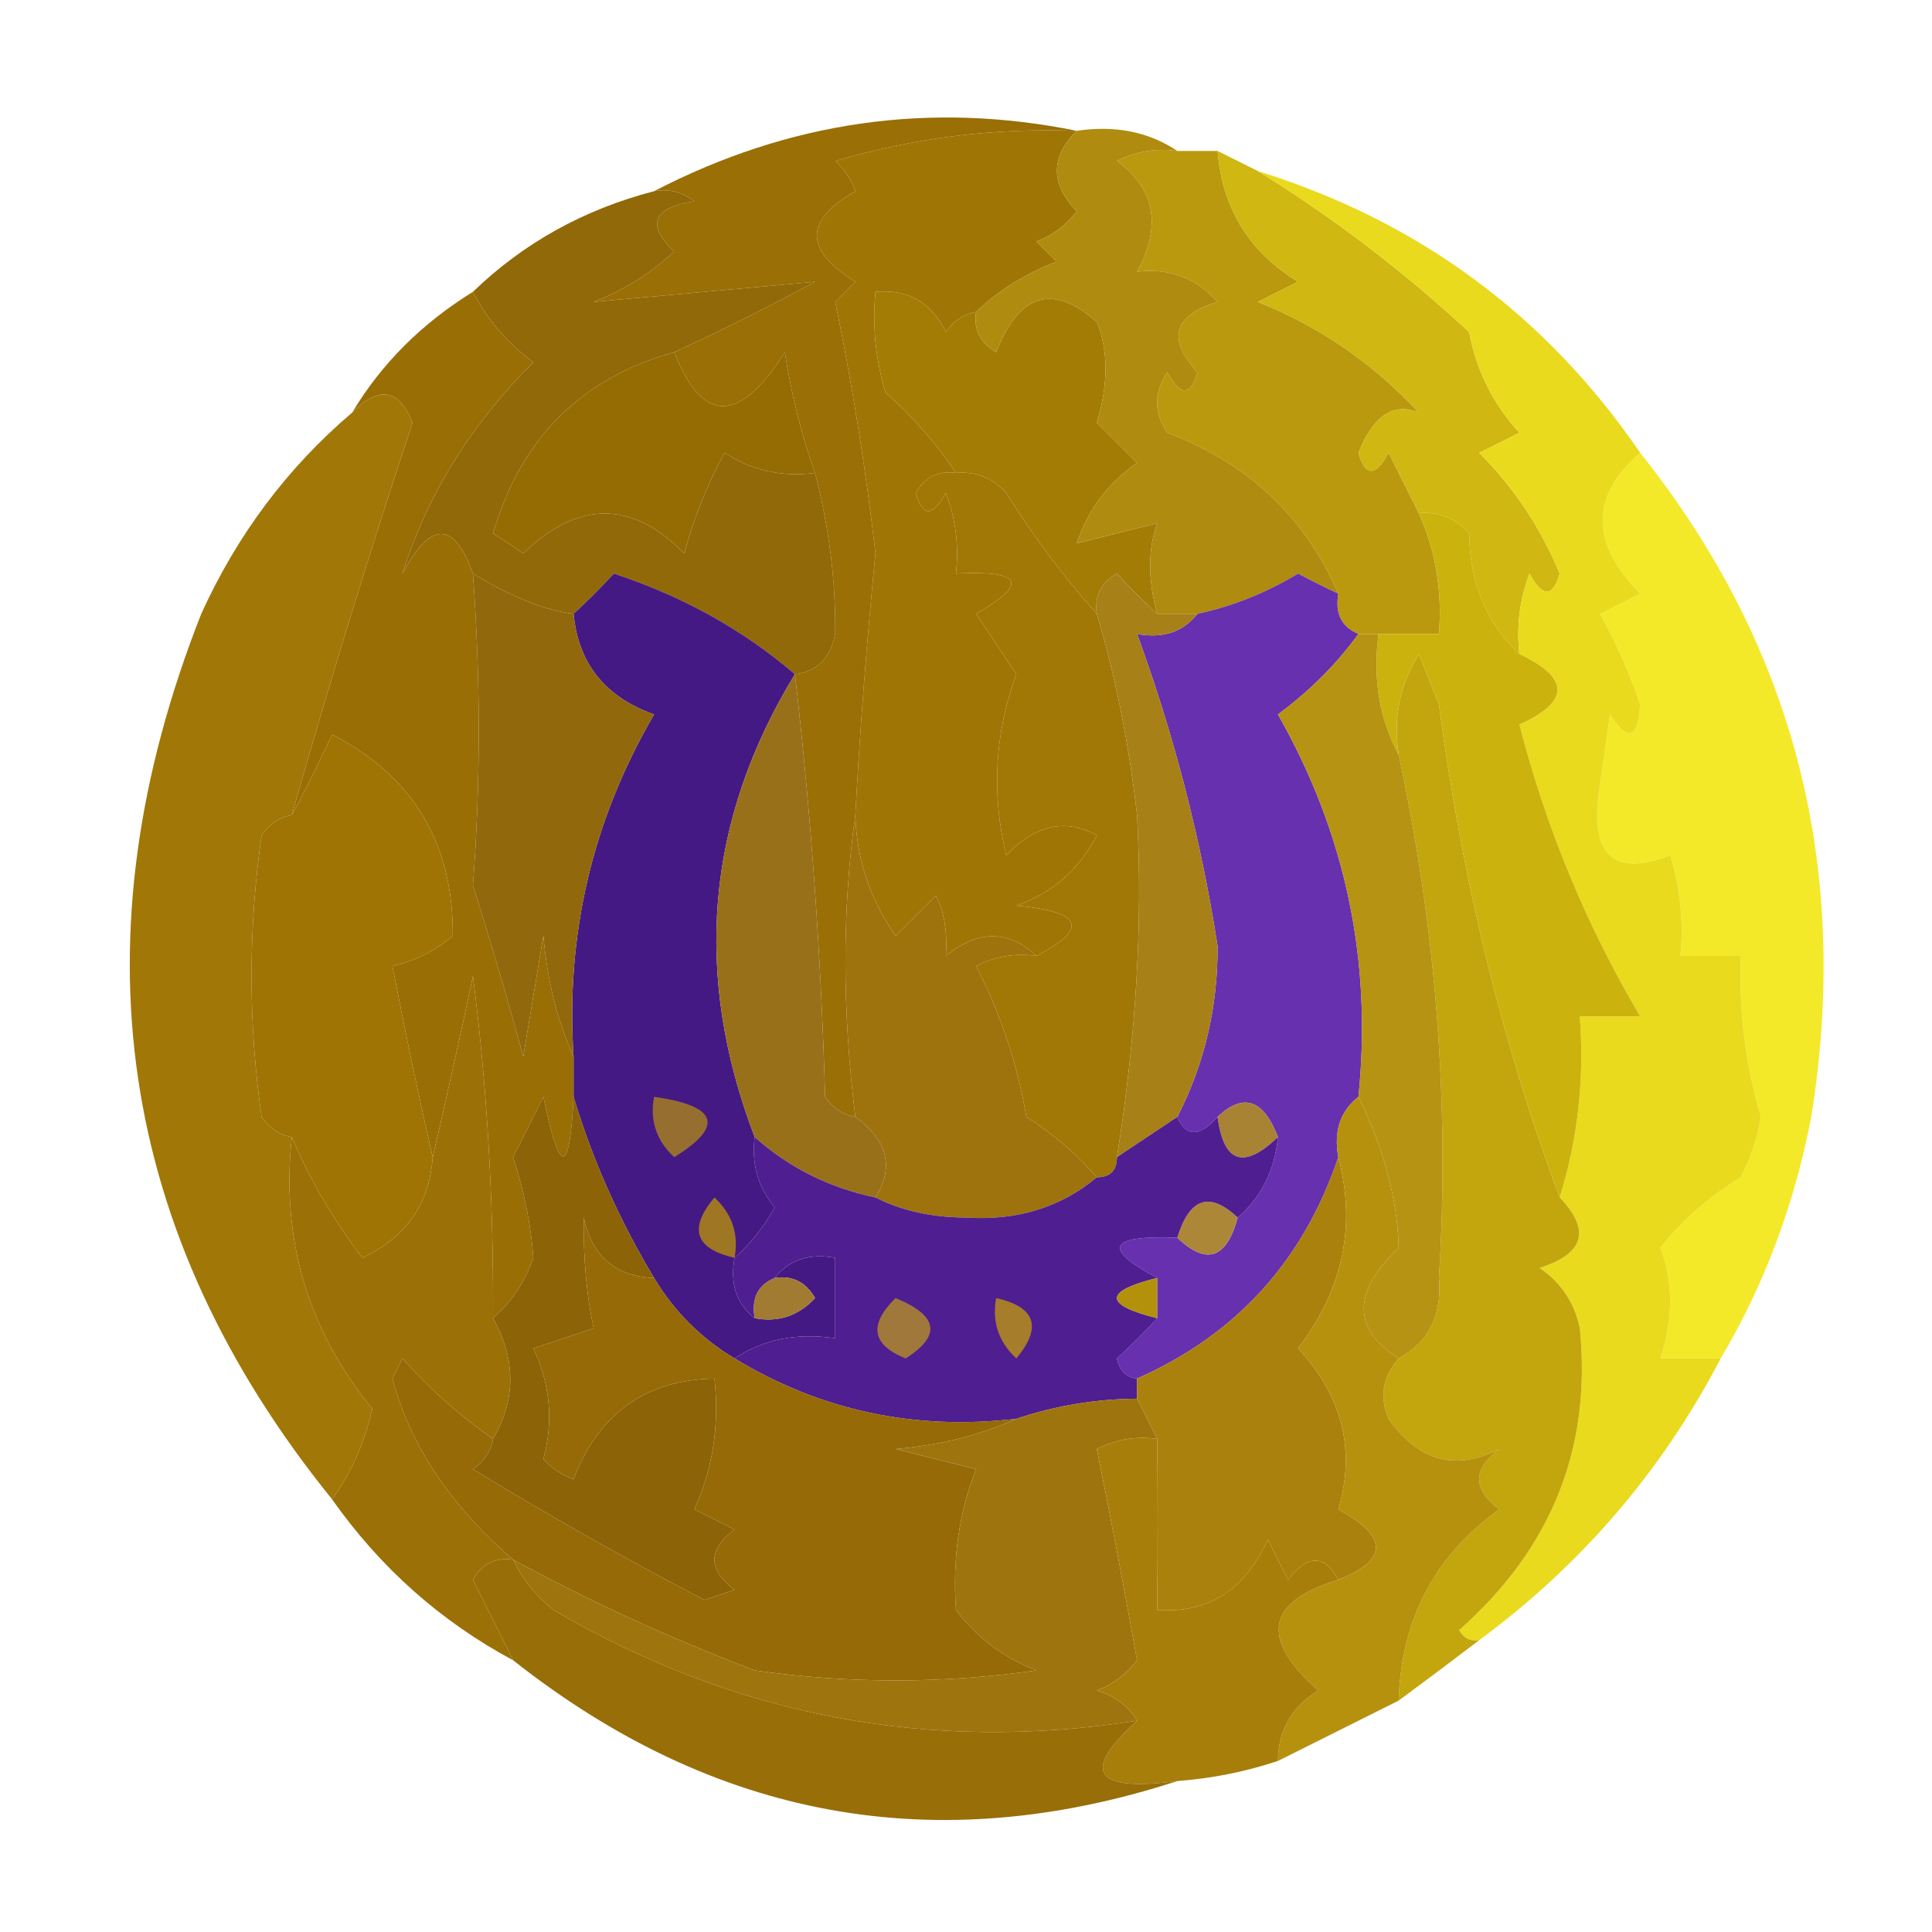 <?xml version="1.0" encoding="UTF-8"?>
<!DOCTYPE svg PUBLIC "-//W3C//DTD SVG 1.1//EN" "http://www.w3.org/Graphics/SVG/1.1/DTD/svg11.dtd">
<svg xmlns="http://www.w3.org/2000/svg" version="1.1" width="96px" height="96px" style="shape-rendering:geometricPrecision; text-rendering:geometricPrecision; image-rendering:optimizeQuality; fill-rule:evenodd; clip-rule:evenodd" xmlns:xlink="http://www.w3.org/1999/xlink">
<g><path style="opacity:1" fill="#ba990f" d="M 58.5,7.5 C 59.167,7.5 59.833,7.5 60.5,7.5C 60.733,10.349 62.066,12.516 64.5,14C 63.833,14.333 63.167,14.667 62.5,15C 65.558,16.218 68.224,18.051 70.5,20.5C 69.242,19.984 68.242,20.65 67.5,22.5C 67.846,23.696 68.346,23.696 69,22.5C 69.513,23.527 70.013,24.527 70.5,25.5C 71.341,27.379 71.675,29.379 71.5,31.5C 70.5,31.5 69.5,31.5 68.5,31.5C 68.167,31.5 67.833,31.5 67.5,31.5C 66.662,31.158 66.328,30.492 66.5,29.5C 64.845,25.681 62.011,23.014 58,21.5C 57.333,20.5 57.333,19.5 58,18.5C 58.654,19.696 59.154,19.696 59.5,18.5C 57.978,16.844 58.311,15.677 60.5,15C 59.437,13.812 58.103,13.312 56.5,13.5C 57.735,11.227 57.402,9.394 55.5,8C 56.448,7.517 57.448,7.351 58.5,7.5 Z"/></g>
<g><path style="opacity:1" fill="#9f7606" d="M 53.5,6.5 C 52.193,7.802 52.193,9.135 53.5,10.5C 52.975,11.192 52.308,11.692 51.5,12C 51.833,12.333 52.167,12.667 52.5,13C 50.934,13.608 49.6,14.441 48.5,15.5C 47.883,15.611 47.383,15.944 47,16.5C 46.29,15.027 45.124,14.36 43.5,14.5C 43.34,16.199 43.507,17.866 44,19.5C 45.388,20.736 46.554,22.069 47.5,23.5C 46.624,23.369 45.957,23.703 45.5,24.5C 45.846,25.696 46.346,25.696 47,24.5C 47.49,25.793 47.657,27.127 47.5,28.5C 50.797,28.329 51.131,28.995 48.5,30.5C 49.167,31.5 49.833,32.5 50.5,33.5C 49.425,36.438 49.258,39.438 50,42.5C 51.439,40.986 52.939,40.653 54.5,41.5C 53.636,43.197 52.303,44.363 50.5,45C 53.798,45.299 54.132,46.133 51.5,47.5C 50.115,46.199 48.615,46.199 47,47.5C 47.077,46.262 46.911,45.262 46.5,44.5C 45.833,45.167 45.167,45.833 44.5,46.5C 43.232,44.696 42.565,42.696 42.5,40.5C 42.728,36.27 43.062,31.936 43.5,27.5C 43.012,23.258 42.346,19.092 41.5,15C 41.833,14.667 42.167,14.333 42.5,14C 39.956,12.437 39.956,10.937 42.5,9.5C 42.291,8.914 41.957,8.414 41.5,8C 45.418,6.844 49.418,6.344 53.5,6.5 Z"/></g>
<g><path style="opacity:1" fill="#996f06" d="M 53.5,6.5 C 49.418,6.344 45.418,6.844 41.5,8C 41.957,8.414 42.291,8.914 42.5,9.5C 39.956,10.937 39.956,12.437 42.5,14C 42.167,14.333 41.833,14.667 41.5,15C 42.346,19.092 43.012,23.258 43.5,27.5C 43.062,31.936 42.728,36.27 42.5,40.5C 41.844,45.182 41.844,50.182 42.5,55.5C 41.883,55.389 41.383,55.056 41,54.5C 40.797,47.421 40.297,40.421 39.5,33.5C 40.586,33.38 41.253,32.713 41.5,31.5C 41.533,28.908 41.199,26.241 40.5,23.5C 39.815,21.586 39.315,19.586 39,17.5C 36.742,21.075 34.909,21.075 33.5,17.5C 35.808,16.442 38.142,15.275 40.5,14C 36.833,14.333 33.167,14.667 29.5,15C 31.002,14.417 32.335,13.584 33.5,12.5C 32.098,11.158 32.431,10.324 34.5,10C 33.906,9.536 33.239,9.369 32.5,9.5C 39.21,6.021 46.21,5.021 53.5,6.5 Z"/></g>
<g><path style="opacity:1" fill="#956c04" d="M 33.5,17.5 C 34.909,21.075 36.742,21.075 39,17.5C 39.315,19.586 39.815,21.586 40.5,23.5C 38.856,23.713 37.356,23.38 36,22.5C 35.138,24.087 34.471,25.754 34,27.5C 31.402,24.856 28.735,24.856 26,27.5C 25.5,27.167 25,26.833 24.5,26.5C 25.878,21.788 28.878,18.788 33.5,17.5 Z"/></g>
<g><path style="opacity:1" fill="#926908" d="M 32.5,9.5 C 33.239,9.369 33.906,9.536 34.5,10C 32.431,10.324 32.098,11.158 33.5,12.5C 32.335,13.584 31.002,14.417 29.5,15C 33.167,14.667 36.833,14.333 40.5,14C 38.142,15.275 35.808,16.442 33.5,17.5C 28.878,18.788 25.878,21.788 24.5,26.5C 25,26.833 25.5,27.167 26,27.5C 28.735,24.856 31.402,24.856 34,27.5C 34.471,25.754 35.138,24.087 36,22.5C 37.356,23.38 38.856,23.713 40.5,23.5C 41.199,26.241 41.533,28.908 41.5,31.5C 41.253,32.713 40.586,33.38 39.5,33.5C 36.918,31.287 33.918,29.62 30.5,28.5C 29.818,29.243 29.151,29.909 28.5,30.5C 27.067,30.325 25.4,29.658 23.5,28.5C 22.559,25.875 21.393,25.875 20,28.5C 21.224,24.606 23.391,21.106 26.5,18C 25.186,17.015 24.186,15.848 23.5,14.5C 26.008,12.076 29.008,10.41 32.5,9.5 Z"/></g>
<g><path style="opacity:1" fill="#a37c06" d="M 48.5,15.5 C 48.369,16.376 48.703,17.043 49.5,17.5C 50.649,14.571 52.315,14.071 54.5,16C 55.079,17.425 55.079,19.092 54.5,21C 55.167,21.667 55.833,22.333 56.5,23C 55.061,23.991 54.061,25.324 53.5,27C 54.833,26.667 56.167,26.333 57.5,26C 57.034,27.299 57.034,28.799 57.5,30.5C 56.849,29.909 56.182,29.243 55.5,28.5C 54.703,28.957 54.369,29.624 54.5,30.5C 52.863,28.684 51.363,26.684 50,24.5C 49.329,23.748 48.496,23.414 47.5,23.5C 46.554,22.069 45.388,20.736 44,19.5C 43.507,17.866 43.34,16.199 43.5,14.5C 45.124,14.36 46.29,15.027 47,16.5C 47.383,15.944 47.883,15.611 48.5,15.5 Z"/></g>
<g><path style="opacity:1" fill="#af8b0f" d="M 53.5,6.5 C 55.415,6.216 57.081,6.549 58.5,7.5C 57.448,7.351 56.448,7.517 55.5,8C 57.402,9.394 57.735,11.227 56.5,13.5C 58.103,13.312 59.437,13.812 60.5,15C 58.311,15.677 57.978,16.844 59.5,18.5C 59.154,19.696 58.654,19.696 58,18.5C 57.333,19.5 57.333,20.5 58,21.5C 62.011,23.014 64.845,25.681 66.5,29.5C 65.85,29.196 65.183,28.863 64.5,28.5C 62.925,29.456 61.258,30.123 59.5,30.5C 58.833,30.5 58.167,30.5 57.5,30.5C 57.034,28.799 57.034,27.299 57.5,26C 56.167,26.333 54.833,26.667 53.5,27C 54.061,25.324 55.061,23.991 56.5,23C 55.833,22.333 55.167,21.667 54.5,21C 55.079,19.092 55.079,17.425 54.5,16C 52.315,14.071 50.649,14.571 49.5,17.5C 48.703,17.043 48.369,16.376 48.5,15.5C 49.6,14.441 50.934,13.608 52.5,13C 52.167,12.667 51.833,12.333 51.5,12C 52.308,11.692 52.975,11.192 53.5,10.5C 52.193,9.135 52.193,7.802 53.5,6.5 Z"/></g>
<g><path style="opacity:1" fill="#d0b711" d="M 60.5,7.5 C 61.167,7.833 61.833,8.167 62.5,8.5C 66.201,10.782 69.701,13.449 73,16.5C 73.36,18.421 74.194,20.088 75.5,21.5C 74.833,21.833 74.167,22.167 73.5,22.5C 75.225,24.228 76.559,26.228 77.5,28.5C 77.154,29.696 76.654,29.696 76,28.5C 75.51,29.793 75.343,31.127 75.5,32.5C 73.87,30.974 73.037,28.974 73,26.5C 72.329,25.748 71.496,25.414 70.5,25.5C 70.013,24.527 69.513,23.527 69,22.5C 68.346,23.696 67.846,23.696 67.5,22.5C 68.242,20.65 69.242,19.984 70.5,20.5C 68.224,18.051 65.558,16.218 62.5,15C 63.167,14.667 63.833,14.333 64.5,14C 62.066,12.516 60.733,10.349 60.5,7.5 Z"/></g>
<g><path style="opacity:1" fill="#a17806" d="M 47.5,23.5 C 48.496,23.414 49.329,23.748 50,24.5C 51.363,26.684 52.863,28.684 54.5,30.5C 55.433,33.642 56.099,36.976 56.5,40.5C 56.79,45.828 56.456,51.494 55.5,57.5C 55.5,58.167 55.167,58.5 54.5,58.5C 53.526,57.365 52.359,56.365 51,55.5C 50.548,52.851 49.714,50.351 48.5,48C 49.448,47.517 50.448,47.35 51.5,47.5C 54.132,46.133 53.798,45.299 50.5,45C 52.303,44.363 53.636,43.197 54.5,41.5C 52.939,40.653 51.439,40.986 50,42.5C 49.258,39.438 49.425,36.438 50.5,33.5C 49.833,32.5 49.167,31.5 48.5,30.5C 51.131,28.995 50.797,28.329 47.5,28.5C 47.657,27.127 47.49,25.793 47,24.5C 46.346,25.696 45.846,25.696 45.5,24.5C 45.957,23.703 46.624,23.369 47.5,23.5 Z"/></g>
<g><path style="opacity:1" fill="#451983" d="M 39.5,33.5 C 35.077,40.744 34.41,48.411 37.5,56.5C 37.33,57.822 37.663,58.989 38.5,60C 37.934,60.995 37.267,61.828 36.5,62.5C 36.263,63.791 36.596,64.791 37.5,65.5C 38.675,65.719 39.675,65.386 40.5,64.5C 40.043,63.703 39.376,63.369 38.5,63.5C 39.209,62.596 40.209,62.263 41.5,62.5C 41.5,63.833 41.5,65.167 41.5,66.5C 39.585,66.216 37.919,66.549 36.5,67.5C 34.833,66.5 33.5,65.167 32.5,63.5C 30.767,60.617 29.433,57.617 28.5,54.5C 28.5,53.833 28.5,53.167 28.5,52.5C 28.104,46.419 29.437,40.752 32.5,35.5C 30.069,34.64 28.736,32.973 28.5,30.5C 29.151,29.909 29.818,29.243 30.5,28.5C 33.918,29.62 36.918,31.287 39.5,33.5 Z"/></g>
<g><path style="opacity:1" fill="#6630ae" d="M 66.5,29.5 C 66.328,30.492 66.662,31.158 67.5,31.5C 66.412,33 65.079,34.333 63.5,35.5C 66.857,41.401 68.191,47.735 67.5,54.5C 66.596,55.209 66.263,56.209 66.5,57.5C 64.764,62.651 61.431,66.318 56.5,68.5C 55.957,68.44 55.624,68.107 55.5,67.5C 56.243,66.818 56.909,66.151 57.5,65.5C 57.5,64.833 57.5,64.167 57.5,63.5C 54.742,62.033 55.075,61.367 58.5,61.5C 59.947,62.885 60.947,62.552 61.5,60.5C 62.674,59.486 63.34,58.153 63.5,56.5C 62.779,54.618 61.779,54.285 60.5,55.5C 59.604,56.506 58.938,56.506 58.5,55.5C 59.853,52.863 60.519,50.03 60.5,47C 59.671,41.685 58.338,36.518 56.5,31.5C 57.791,31.737 58.791,31.404 59.5,30.5C 61.258,30.123 62.925,29.456 64.5,28.5C 65.183,28.863 65.85,29.196 66.5,29.5 Z"/></g>
<g><path style="opacity:1" fill="#996e05" d="M 23.5,14.5 C 24.186,15.848 25.186,17.015 26.5,18C 23.391,21.106 21.224,24.606 20,28.5C 21.393,25.875 22.559,25.875 23.5,28.5C 23.884,33.756 23.884,38.923 23.5,44C 24.395,46.82 25.229,49.654 26,52.5C 26.333,50.5 26.667,48.5 27,46.5C 27.191,48.708 27.691,50.708 28.5,52.5C 28.5,53.167 28.5,53.833 28.5,54.5C 28.307,58.449 27.807,58.449 27,54.5C 26.5,55.5 26,56.5 25.5,57.5C 26.057,59.235 26.39,60.902 26.5,62.5C 26.058,63.739 25.391,64.739 24.5,65.5C 24.529,59.584 24.196,53.918 23.5,48.5C 22.833,51.642 22.166,54.642 21.5,57.5C 20.799,54.437 20.132,51.27 19.5,48C 20.624,47.751 21.624,47.251 22.5,46.5C 22.526,41.892 20.526,38.559 16.5,36.5C 15.828,37.949 15.161,39.282 14.5,40.5C 16.364,33.944 18.364,27.444 20.5,21C 19.823,19.317 18.823,19.15 17.5,20.5C 18.95,18.077 20.95,16.077 23.5,14.5 Z"/></g>
<g><path style="opacity:1" fill="#f3e928" d="M 81.5,22.5 C 89.153,32.105 91.986,43.105 90,55.5C 89.162,59.86 87.662,63.86 85.5,67.5C 84.5,67.5 83.5,67.5 82.5,67.5C 83.15,65.523 83.15,63.69 82.5,62C 83.613,60.606 84.947,59.439 86.5,58.5C 86.987,57.554 87.32,56.554 87.5,55.5C 86.731,52.885 86.397,50.219 86.5,47.5C 85.5,47.5 84.5,47.5 83.5,47.5C 83.66,45.801 83.493,44.134 83,42.5C 80.106,43.615 78.939,42.448 79.5,39C 79.667,37.833 79.833,36.667 80,35.5C 80.889,36.888 81.389,36.721 81.5,35C 80.971,33.441 80.304,31.941 79.5,30.5C 80.167,30.167 80.833,29.833 81.5,29.5C 79.016,26.985 79.016,24.651 81.5,22.5 Z"/></g>
<g><path style="opacity:1" fill="#e9da1d" d="M 62.5,8.5 C 70.482,10.985 76.815,15.652 81.5,22.5C 79.016,24.651 79.016,26.985 81.5,29.5C 80.833,29.833 80.167,30.167 79.5,30.5C 80.304,31.941 80.971,33.441 81.5,35C 81.389,36.721 80.889,36.888 80,35.5C 79.833,36.667 79.667,37.833 79.5,39C 78.939,42.448 80.106,43.615 83,42.5C 83.493,44.134 83.66,45.801 83.5,47.5C 84.5,47.5 85.5,47.5 86.5,47.5C 86.397,50.219 86.731,52.885 87.5,55.5C 87.32,56.554 86.987,57.554 86.5,58.5C 84.947,59.439 83.613,60.606 82.5,62C 83.15,63.69 83.15,65.523 82.5,67.5C 83.5,67.5 84.5,67.5 85.5,67.5C 82.594,73.075 78.594,77.742 73.5,81.5C 73.062,81.565 72.728,81.399 72.5,81C 77.097,76.943 79.097,71.943 78.5,66C 78.241,64.739 77.574,63.739 76.5,63C 78.727,62.296 79.06,61.129 77.5,59.5C 78.403,56.608 78.736,53.608 78.5,50.5C 79.5,50.5 80.5,50.5 81.5,50.5C 78.823,45.974 76.823,41.141 75.5,36C 78.018,34.86 78.018,33.694 75.5,32.5C 75.343,31.127 75.51,29.793 76,28.5C 76.654,29.696 77.154,29.696 77.5,28.5C 76.559,26.228 75.225,24.228 73.5,22.5C 74.167,22.167 74.833,21.833 75.5,21.5C 74.194,20.088 73.36,18.421 73,16.5C 69.701,13.449 66.201,10.782 62.5,8.5 Z"/></g>
<g><path style="opacity:1" fill="#a17708" d="M 14.5,40.5 C 13.883,40.611 13.383,40.944 13,41.5C 12.333,46.167 12.333,50.833 13,55.5C 13.383,56.056 13.883,56.389 14.5,56.5C 13.957,61.575 15.291,66.075 18.5,70C 18.101,71.728 17.434,73.228 16.5,74.5C 5.817,61.287 3.65,46.62 10,30.5C 11.791,26.561 14.291,23.228 17.5,20.5C 18.823,19.15 19.823,19.317 20.5,21C 18.364,27.444 16.364,33.944 14.5,40.5 Z"/></g>
<g><path style="opacity:1" fill="#9f7404" d="M 21.5,57.5 C 21.338,59.824 20.172,61.491 18,62.5C 16.541,60.568 15.375,58.568 14.5,56.5C 13.883,56.389 13.383,56.056 13,55.5C 12.333,50.833 12.333,46.167 13,41.5C 13.383,40.944 13.883,40.611 14.5,40.5C 15.161,39.282 15.828,37.949 16.5,36.5C 20.526,38.559 22.526,41.892 22.5,46.5C 21.624,47.251 20.624,47.751 19.5,48C 20.132,51.27 20.799,54.437 21.5,57.5 Z"/></g>
<g><path style="opacity:1" fill="#99701a" d="M 39.5,33.5 C 40.297,40.421 40.797,47.421 41,54.5C 41.383,55.056 41.883,55.389 42.5,55.5C 44.109,56.665 44.443,57.999 43.5,59.5C 41.216,59.025 39.216,58.025 37.5,56.5C 34.41,48.411 35.077,40.744 39.5,33.5 Z"/></g>
<g><path style="opacity:1" fill="#a78018" d="M 57.5,30.5 C 58.167,30.5 58.833,30.5 59.5,30.5C 58.791,31.404 57.791,31.737 56.5,31.5C 58.338,36.518 59.671,41.685 60.5,47C 60.519,50.03 59.853,52.863 58.5,55.5C 57.5,56.167 56.5,56.833 55.5,57.5C 56.456,51.494 56.79,45.828 56.5,40.5C 56.099,36.976 55.433,33.642 54.5,30.5C 54.369,29.624 54.703,28.957 55.5,28.5C 56.182,29.243 56.849,29.909 57.5,30.5 Z"/></g>
<g><path style="opacity:1" fill="#9e730d" d="M 42.5,40.5 C 42.565,42.696 43.232,44.696 44.5,46.5C 45.167,45.833 45.833,45.167 46.5,44.5C 46.911,45.262 47.077,46.262 47,47.5C 48.615,46.199 50.115,46.199 51.5,47.5C 50.448,47.35 49.448,47.517 48.5,48C 49.714,50.351 50.548,52.851 51,55.5C 52.359,56.365 53.526,57.365 54.5,58.5C 52.71,59.997 50.544,60.664 48,60.5C 46.293,60.492 44.793,60.158 43.5,59.5C 44.443,57.999 44.109,56.665 42.5,55.5C 41.844,50.182 41.844,45.182 42.5,40.5 Z"/></g>
<g><path style="opacity:1" fill="#91680c" d="M 23.5,28.5 C 25.4,29.658 27.067,30.325 28.5,30.5C 28.736,32.973 30.069,34.64 32.5,35.5C 29.437,40.752 28.104,46.419 28.5,52.5C 27.691,50.708 27.191,48.708 27,46.5C 26.667,48.5 26.333,50.5 26,52.5C 25.229,49.654 24.395,46.82 23.5,44C 23.884,38.923 23.884,33.756 23.5,28.5 Z"/></g>
<g><path style="opacity:1" fill="#9b7107" d="M 24.5,65.5 C 25.641,67.549 25.641,69.549 24.5,71.5C 22.871,70.375 21.371,69.041 20,67.5C 19.833,67.833 19.667,68.167 19.5,68.5C 20.391,71.82 22.391,74.82 25.5,77.5C 24.624,77.369 23.957,77.703 23.5,78.5C 24.18,79.86 24.847,81.193 25.5,82.5C 21.9,80.57 18.9,77.903 16.5,74.5C 17.434,73.228 18.101,71.728 18.5,70C 15.291,66.075 13.957,61.575 14.5,56.5C 15.375,58.568 16.541,60.568 18,62.5C 20.172,61.491 21.338,59.824 21.5,57.5C 22.166,54.642 22.833,51.642 23.5,48.5C 24.196,53.918 24.529,59.584 24.5,65.5 Z"/></g>
<g><path style="opacity:1" fill="#c3a50d" d="M 77.5,59.5 C 79.06,61.129 78.727,62.296 76.5,63C 77.574,63.739 78.241,64.739 78.5,66C 79.097,71.943 77.097,76.943 72.5,81C 72.728,81.399 73.062,81.565 73.5,81.5C 72.205,82.488 70.872,83.488 69.5,84.5C 69.623,80.466 71.29,77.299 74.5,75C 73.167,74 73.167,73 74.5,72C 72.331,73.114 70.498,72.614 69,70.5C 68.53,69.423 68.697,68.423 69.5,67.5C 70.993,66.688 71.66,65.355 71.5,63.5C 72.034,54.867 71.368,46.201 69.5,37.5C 69.215,35.712 69.548,34.045 70.5,32.5C 70.833,33.333 71.167,34.167 71.5,35C 72.639,43.662 74.639,51.829 77.5,59.5 Z"/></g>
<g><path style="opacity:1" fill="#ccb20d" d="M 70.5,25.5 C 71.496,25.414 72.329,25.748 73,26.5C 73.037,28.974 73.87,30.974 75.5,32.5C 78.018,33.694 78.018,34.86 75.5,36C 76.823,41.141 78.823,45.974 81.5,50.5C 80.5,50.5 79.5,50.5 78.5,50.5C 78.736,53.608 78.403,56.608 77.5,59.5C 74.639,51.829 72.639,43.662 71.5,35C 71.167,34.167 70.833,33.333 70.5,32.5C 69.548,34.045 69.215,35.712 69.5,37.5C 68.539,35.735 68.205,33.735 68.5,31.5C 69.5,31.5 70.5,31.5 71.5,31.5C 71.675,29.379 71.341,27.379 70.5,25.5 Z"/></g>
<g><path style="opacity:1" fill="#b69312" d="M 67.5,31.5 C 67.833,31.5 68.167,31.5 68.5,31.5C 68.205,33.735 68.539,35.735 69.5,37.5C 71.368,46.201 72.034,54.867 71.5,63.5C 71.66,65.355 70.993,66.688 69.5,67.5C 67.189,66.039 67.189,64.206 69.5,62C 69.439,59.598 68.772,57.098 67.5,54.5C 68.191,47.735 66.857,41.401 63.5,35.5C 65.079,34.333 66.412,33 67.5,31.5 Z"/></g>
<g><path style="opacity:1" fill="#966f30" d="M 32.5,54.5 C 35.674,54.952 36.008,55.952 33.5,57.5C 32.614,56.675 32.281,55.675 32.5,54.5 Z"/></g>
<g><path style="opacity:1" fill="#a88333" d="M 63.5,56.5 C 61.804,58.129 60.804,57.796 60.5,55.5C 61.779,54.285 62.779,54.618 63.5,56.5 Z"/></g>
<g><path style="opacity:1" fill="#9f7624" d="M 36.5,62.5 C 34.535,62.052 34.202,61.052 35.5,59.5C 36.386,60.325 36.719,61.325 36.5,62.5 Z"/></g>
<g><path style="opacity:1" fill="#ad8738" d="M 61.5,60.5 C 60.947,62.552 59.947,62.885 58.5,61.5C 59.105,59.519 60.105,59.185 61.5,60.5 Z"/></g>
<g><path style="opacity:1" fill="#4f1e90" d="M 58.5,55.5 C 58.938,56.506 59.604,56.506 60.5,55.5C 60.804,57.796 61.804,58.129 63.5,56.5C 63.34,58.153 62.674,59.486 61.5,60.5C 60.105,59.185 59.105,59.519 58.5,61.5C 55.075,61.367 54.742,62.033 57.5,63.5C 54.833,64.167 54.833,64.833 57.5,65.5C 56.909,66.151 56.243,66.818 55.5,67.5C 55.624,68.107 55.957,68.44 56.5,68.5C 56.5,68.833 56.5,69.167 56.5,69.5C 54.435,69.517 52.435,69.85 50.5,70.5C 45.436,71.091 40.77,70.091 36.5,67.5C 37.919,66.549 39.585,66.216 41.5,66.5C 41.5,65.167 41.5,63.833 41.5,62.5C 40.209,62.263 39.209,62.596 38.5,63.5C 37.662,63.842 37.328,64.508 37.5,65.5C 36.596,64.791 36.263,63.791 36.5,62.5C 37.267,61.828 37.934,60.995 38.5,60C 37.663,58.989 37.33,57.822 37.5,56.5C 39.216,58.025 41.216,59.025 43.5,59.5C 44.793,60.158 46.293,60.492 48,60.5C 50.544,60.664 52.71,59.997 54.5,58.5C 55.167,58.5 55.5,58.167 55.5,57.5C 56.5,56.833 57.5,56.167 58.5,55.5 Z"/></g>
<g><path style="opacity:1" fill="#a17b31" d="M 38.5,63.5 C 39.376,63.369 40.043,63.703 40.5,64.5C 39.675,65.386 38.675,65.719 37.5,65.5C 37.328,64.508 37.662,63.842 38.5,63.5 Z"/></g>
<g><path style="opacity:1" fill="#b3910a" d="M 57.5,63.5 C 57.5,64.167 57.5,64.833 57.5,65.5C 54.833,64.833 54.833,64.167 57.5,63.5 Z"/></g>
<g><path style="opacity:1" fill="#a1783b" d="M 44.5,64.5 C 46.625,65.368 46.791,66.368 45,67.5C 43.317,66.823 43.15,65.823 44.5,64.5 Z"/></g>
<g><path style="opacity:1" fill="#a67d2a" d="M 49.5,64.5 C 51.465,64.948 51.798,65.948 50.5,67.5C 49.614,66.675 49.281,65.675 49.5,64.5 Z"/></g>
<g><path style="opacity:1" fill="#8c6307" d="M 28.5,54.5 C 29.433,57.617 30.767,60.617 32.5,63.5C 30.589,63.426 29.422,62.426 29,60.5C 28.986,62.598 29.153,64.431 29.5,66C 28.5,66.333 27.5,66.667 26.5,67C 27.343,68.787 27.51,70.62 27,72.5C 27.414,72.957 27.914,73.291 28.5,73.5C 29.759,70.23 32.092,68.563 35.5,68.5C 35.756,70.793 35.423,72.959 34.5,75C 35.167,75.333 35.833,75.667 36.5,76C 35.167,77 35.167,78 36.5,79C 36,79.167 35.5,79.333 35,79.5C 31.07,77.453 27.236,75.286 23.5,73C 24.056,72.617 24.389,72.117 24.5,71.5C 25.641,69.549 25.641,67.549 24.5,65.5C 25.391,64.739 26.058,63.739 26.5,62.5C 26.39,60.902 26.057,59.235 25.5,57.5C 26,56.5 26.5,55.5 27,54.5C 27.807,58.449 28.307,58.449 28.5,54.5 Z"/></g>
<g><path style="opacity:1" fill="#aa810c" d="M 66.5,57.5 C 67.402,60.904 66.735,64.071 64.5,67C 66.706,69.384 67.373,72.051 66.5,75C 68.99,76.354 68.99,77.52 66.5,78.5C 65.811,77.226 64.977,77.226 64,78.5C 63.667,77.833 63.333,77.167 63,76.5C 61.859,79.01 60.026,80.176 57.5,80C 57.529,77.029 57.529,74.196 57.5,71.5C 57.167,70.833 56.833,70.167 56.5,69.5C 56.5,69.167 56.5,68.833 56.5,68.5C 61.431,66.318 64.764,62.651 66.5,57.5 Z"/></g>
<g><path style="opacity:1" fill="#956a07" d="M 32.5,63.5 C 33.5,65.167 34.833,66.5 36.5,67.5C 40.77,70.091 45.436,71.091 50.5,70.5C 48.708,71.309 46.708,71.809 44.5,72C 45.833,72.333 47.167,72.667 48.5,73C 47.657,75.117 47.323,77.45 47.5,80C 48.55,81.385 49.884,82.385 51.5,83C 46.833,83.667 42.167,83.667 37.5,83C 33.328,81.412 29.328,79.579 25.5,77.5C 22.391,74.82 20.391,71.82 19.5,68.5C 19.667,68.167 19.833,67.833 20,67.5C 21.371,69.041 22.871,70.375 24.5,71.5C 24.389,72.117 24.056,72.617 23.5,73C 27.236,75.286 31.07,77.453 35,79.5C 35.5,79.333 36,79.167 36.5,79C 35.167,78 35.167,77 36.5,76C 35.833,75.667 35.167,75.333 34.5,75C 35.423,72.959 35.756,70.793 35.5,68.5C 32.092,68.563 29.759,70.23 28.5,73.5C 27.914,73.291 27.414,72.957 27,72.5C 27.51,70.62 27.343,68.787 26.5,67C 27.5,66.667 28.5,66.333 29.5,66C 29.153,64.431 28.986,62.598 29,60.5C 29.422,62.426 30.589,63.426 32.5,63.5 Z"/></g>
<g><path style="opacity:1" fill="#b6910e" d="M 67.5,54.5 C 68.772,57.098 69.439,59.598 69.5,62C 67.189,64.206 67.189,66.039 69.5,67.5C 68.697,68.423 68.53,69.423 69,70.5C 70.498,72.614 72.331,73.114 74.5,72C 73.167,73 73.167,74 74.5,75C 71.29,77.299 69.623,80.466 69.5,84.5C 67.5,85.5 65.5,86.5 63.5,87.5C 63.511,85.983 64.177,84.816 65.5,84C 62.584,81.417 62.918,79.584 66.5,78.5C 68.99,77.52 68.99,76.354 66.5,75C 67.373,72.051 66.706,69.384 64.5,67C 66.735,64.071 67.402,60.904 66.5,57.5C 66.263,56.209 66.596,55.209 67.5,54.5 Z"/></g>
<g><path style="opacity:1" fill="#9e740e" d="M 56.5,69.5 C 56.833,70.167 57.167,70.833 57.5,71.5C 56.448,71.35 55.448,71.517 54.5,72C 55.202,75.466 55.869,78.966 56.5,82.5C 55.975,83.192 55.308,83.692 54.5,84C 55.416,84.278 56.083,84.778 56.5,85.5C 46.198,87.113 36.531,85.28 27.5,80C 26.619,79.292 25.953,78.458 25.5,77.5C 29.328,79.579 33.328,81.412 37.5,83C 42.167,83.667 46.833,83.667 51.5,83C 49.884,82.385 48.55,81.385 47.5,80C 47.323,77.45 47.657,75.117 48.5,73C 47.167,72.667 45.833,72.333 44.5,72C 46.708,71.809 48.708,71.309 50.5,70.5C 52.435,69.85 54.435,69.517 56.5,69.5 Z"/></g>
<g><path style="opacity:1" fill="#a77e0a" d="M 57.5,71.5 C 57.529,74.196 57.529,77.029 57.5,80C 60.026,80.176 61.859,79.01 63,76.5C 63.333,77.167 63.667,77.833 64,78.5C 64.977,77.226 65.811,77.226 66.5,78.5C 62.918,79.584 62.584,81.417 65.5,84C 64.177,84.816 63.511,85.983 63.5,87.5C 61.883,88.038 60.216,88.371 58.5,88.5C 54.36,89.044 53.694,88.044 56.5,85.5C 56.083,84.778 55.416,84.278 54.5,84C 55.308,83.692 55.975,83.192 56.5,82.5C 55.869,78.966 55.202,75.466 54.5,72C 55.448,71.517 56.448,71.35 57.5,71.5 Z"/></g>
<g><path style="opacity:0.978" fill="#966b05" d="M 25.5,77.5 C 25.953,78.458 26.619,79.292 27.5,80C 36.531,85.28 46.198,87.113 56.5,85.5C 53.694,88.044 54.36,89.044 58.5,88.5C 46.506,92.401 35.506,90.401 25.5,82.5C 24.847,81.193 24.18,79.86 23.5,78.5C 23.957,77.703 24.624,77.369 25.5,77.5 Z"/></g>
</svg>
